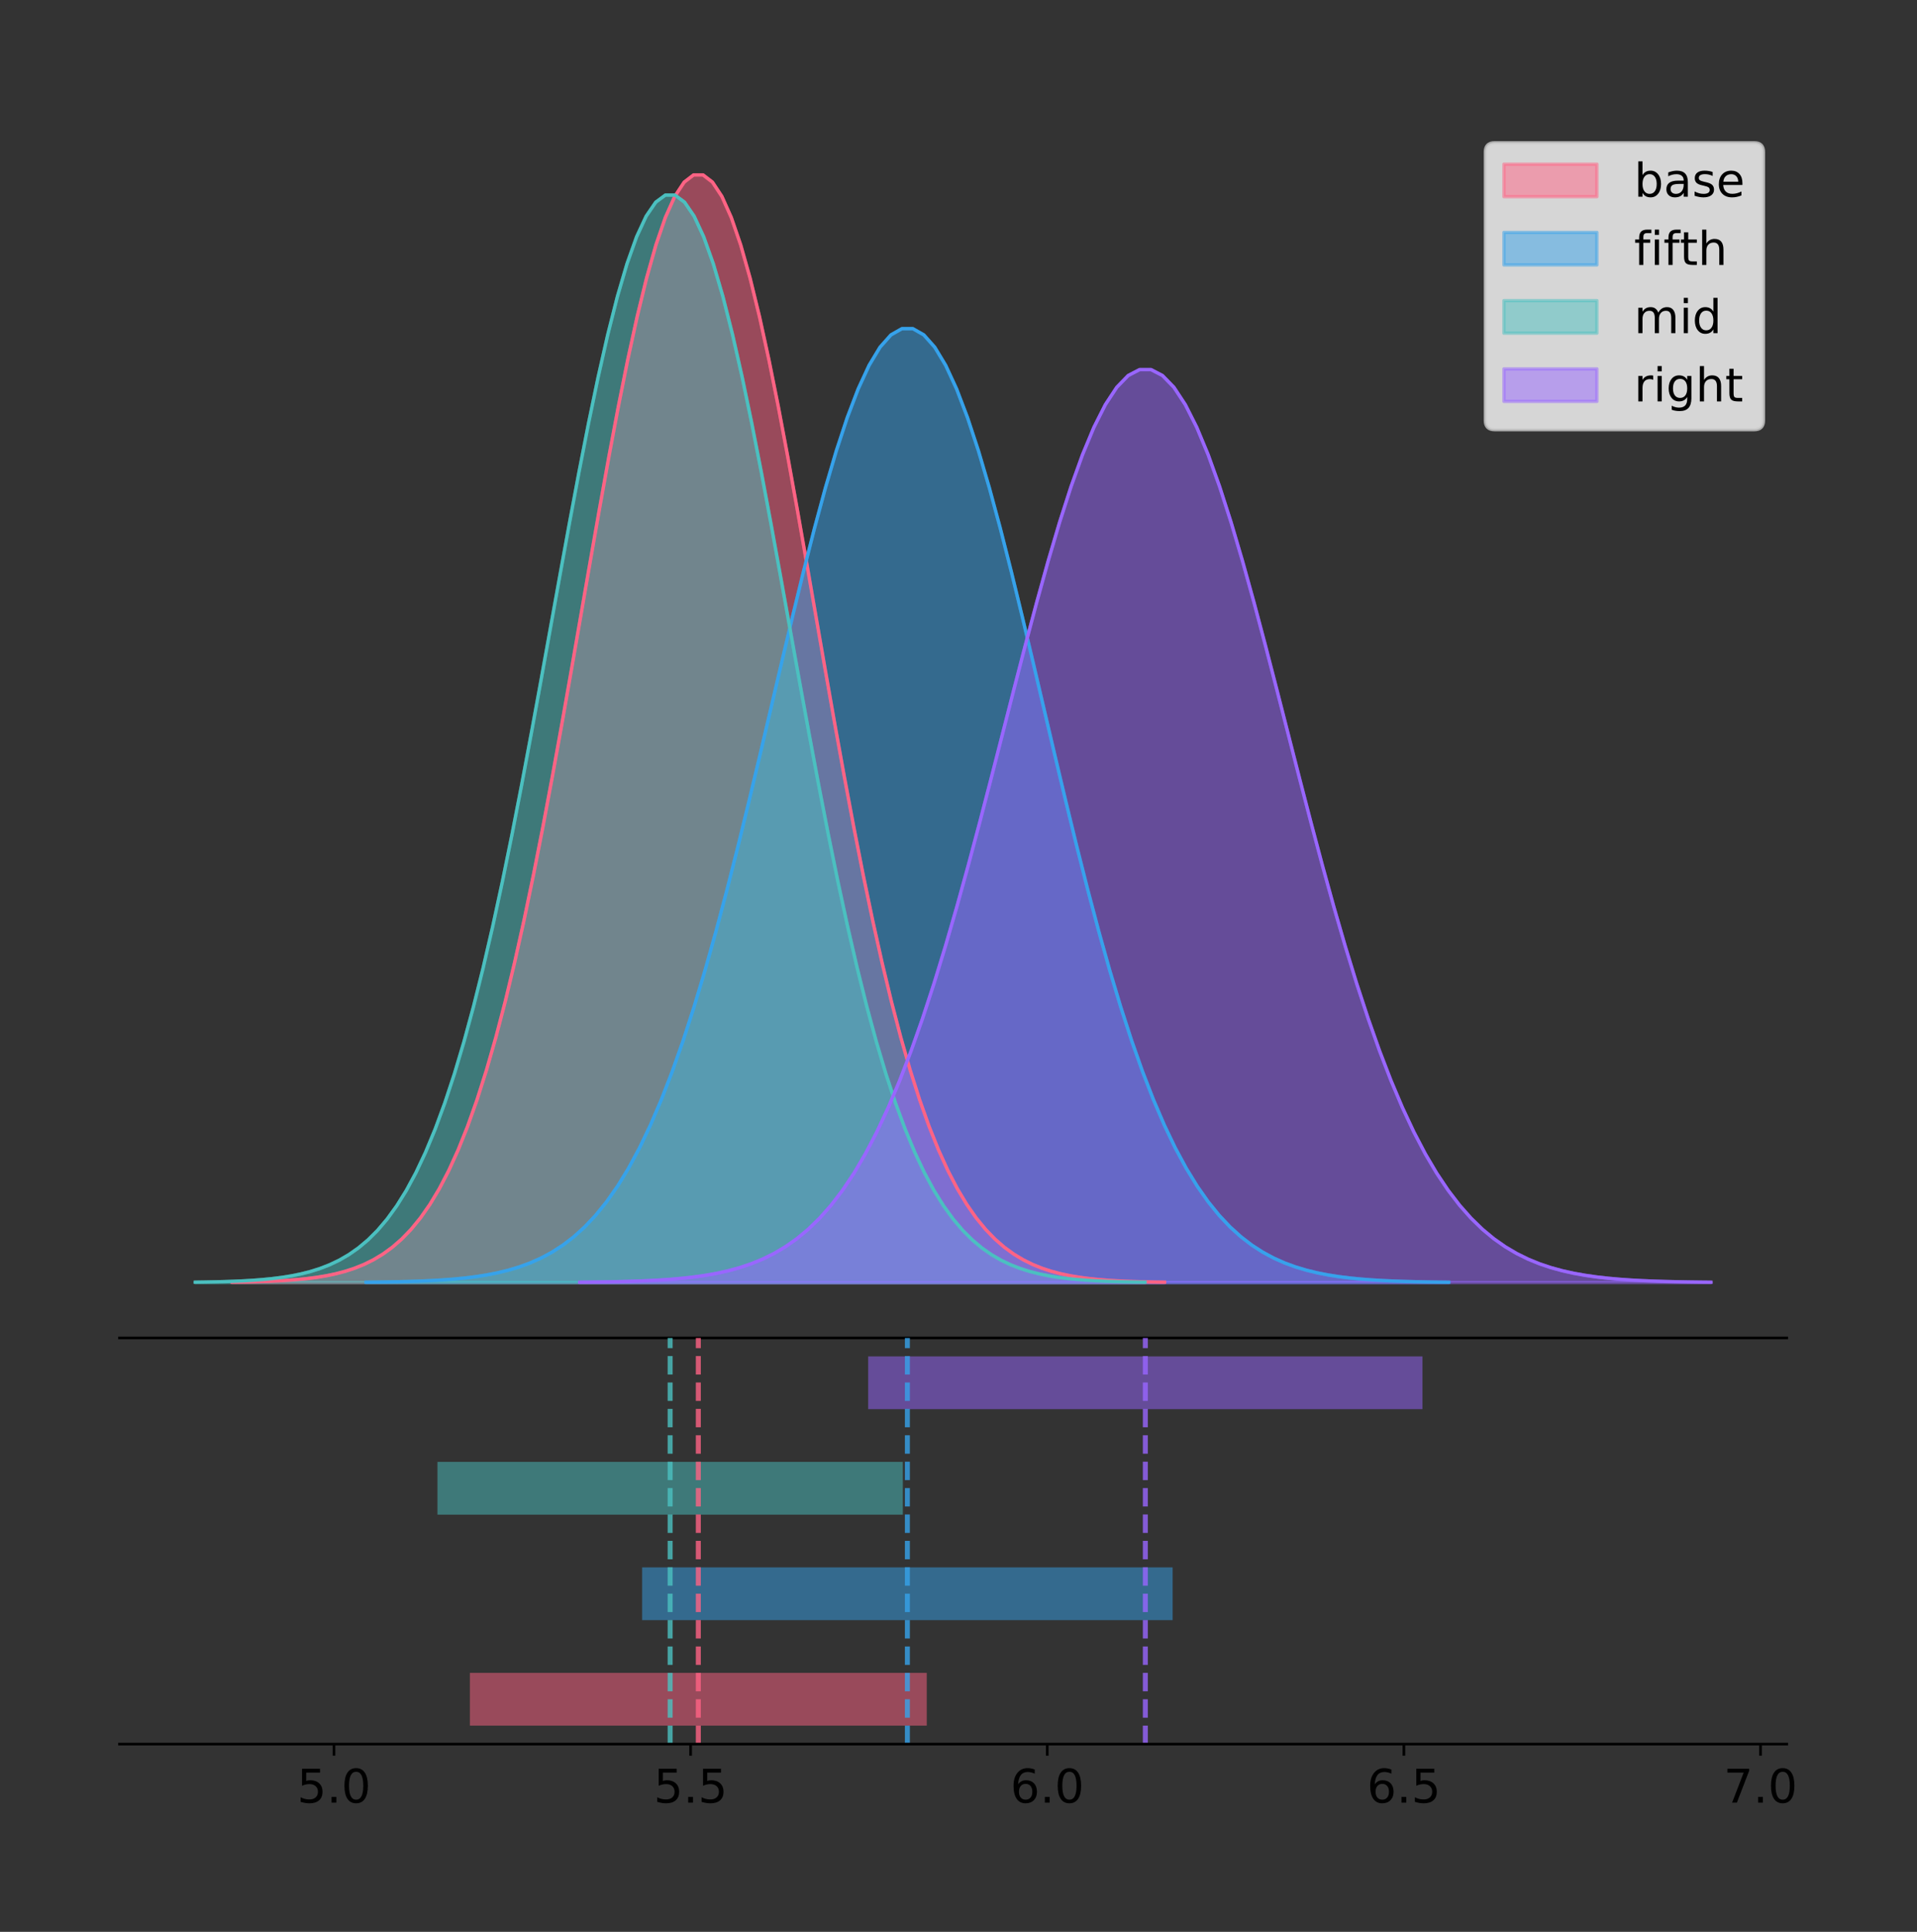 <?xml version="1.0" encoding="utf-8" standalone="no"?>
<!DOCTYPE svg PUBLIC "-//W3C//DTD SVG 1.1//EN"
  "http://www.w3.org/Graphics/SVG/1.1/DTD/svg11.dtd">
<!-- Created with matplotlib (https://matplotlib.org/) -->
<svg height="581.789pt" version="1.1" viewBox="0 0 577.444 581.789" width="577.444pt" xmlns="http://www.w3.org/2000/svg" xmlns:xlink="http://www.w3.org/1999/xlink">
 <rect x="0" y="0" width="577.444" height="581.789" fill="#333333" stroke="none"/>
 <defs>
  <style type="text/css">
*{stroke-linecap:butt;stroke-linejoin:round;}
  </style>
 </defs>
 <g id="figure_1">
  <g id="patch_1">
   <path d="M 0 581.789 
L 577.444 581.789 
L 577.444 0 
L 0 0 
z
" style="fill:none;"/>
  </g>
  <g id="axes_1">
   <g id="patch_2">
    <path d="M 36 402.93 
L 538.2 402.93 
L 538.2 36 
L 36 36 
z
" style="fill:none;"/>
   </g>
   <g id="PolyCollection_1">
    <defs>
     <path d="M 69.92 -195.538 
L 69.92 -195.65 
L 72.757 -195.692 
L 75.594 -195.749 
L 78.431 -195.825 
L 81.268 -195.925 
L 84.105 -196.058 
L 86.942 -196.23 
L 89.778 -196.455 
L 92.615 -196.744 
L 95.452 -197.115 
L 98.289 -197.585 
L 101.126 -198.179 
L 103.963 -198.923 
L 106.8 -199.848 
L 109.637 -200.99 
L 112.474 -202.39 
L 115.311 -204.093 
L 118.148 -206.151 
L 120.985 -208.617 
L 123.822 -211.552 
L 126.659 -215.017 
L 129.496 -219.078 
L 132.333 -223.801 
L 135.17 -229.25 
L 138.007 -235.488 
L 140.844 -242.572 
L 143.681 -250.552 
L 146.518 -259.468 
L 149.355 -269.344 
L 152.192 -280.192 
L 155.029 -292.002 
L 157.866 -304.744 
L 160.703 -318.365 
L 163.54 -332.786 
L 166.377 -347.901 
L 169.214 -363.58 
L 172.051 -379.667 
L 174.888 -395.98 
L 177.725 -412.318 
L 180.562 -428.462 
L 183.399 -444.18 
L 186.236 -459.23 
L 189.073 -473.372 
L 191.91 -486.366 
L 194.747 -497.987 
L 197.584 -508.025 
L 200.421 -516.294 
L 203.257 -522.64 
L 206.094 -526.94 
L 208.931 -529.111 
L 211.768 -529.111 
L 214.605 -526.94 
L 217.442 -522.64 
L 220.279 -516.294 
L 223.116 -508.025 
L 225.953 -497.987 
L 228.79 -486.366 
L 231.627 -473.372 
L 234.464 -459.23 
L 237.301 -444.18 
L 240.138 -428.462 
L 242.975 -412.318 
L 245.812 -395.98 
L 248.649 -379.667 
L 251.486 -363.58 
L 254.323 -347.901 
L 257.16 -332.786 
L 259.997 -318.365 
L 262.834 -304.744 
L 265.671 -292.002 
L 268.508 -280.192 
L 271.345 -269.344 
L 274.182 -259.468 
L 277.019 -250.552 
L 279.856 -242.572 
L 282.693 -235.488 
L 285.53 -229.25 
L 288.367 -223.801 
L 291.204 -219.078 
L 294.041 -215.017 
L 296.878 -211.552 
L 299.715 -208.617 
L 302.552 -206.151 
L 305.389 -204.093 
L 308.226 -202.39 
L 311.063 -200.99 
L 313.9 -199.848 
L 316.737 -198.923 
L 319.573 -198.179 
L 322.41 -197.585 
L 325.247 -197.115 
L 328.084 -196.744 
L 330.921 -196.455 
L 333.758 -196.23 
L 336.595 -196.058 
L 339.432 -195.925 
L 342.269 -195.825 
L 345.106 -195.749 
L 347.943 -195.692 
L 350.78 -195.65 
L 350.78 -195.538 
L 350.78 -195.538 
L 347.943 -195.538 
L 345.106 -195.538 
L 342.269 -195.538 
L 339.432 -195.538 
L 336.595 -195.538 
L 333.758 -195.538 
L 330.921 -195.538 
L 328.084 -195.538 
L 325.247 -195.538 
L 322.41 -195.538 
L 319.573 -195.538 
L 316.737 -195.538 
L 313.9 -195.538 
L 311.063 -195.538 
L 308.226 -195.538 
L 305.389 -195.538 
L 302.552 -195.538 
L 299.715 -195.538 
L 296.878 -195.538 
L 294.041 -195.538 
L 291.204 -195.538 
L 288.367 -195.538 
L 285.53 -195.538 
L 282.693 -195.538 
L 279.856 -195.538 
L 277.019 -195.538 
L 274.182 -195.538 
L 271.345 -195.538 
L 268.508 -195.538 
L 265.671 -195.538 
L 262.834 -195.538 
L 259.997 -195.538 
L 257.16 -195.538 
L 254.323 -195.538 
L 251.486 -195.538 
L 248.649 -195.538 
L 245.812 -195.538 
L 242.975 -195.538 
L 240.138 -195.538 
L 237.301 -195.538 
L 234.464 -195.538 
L 231.627 -195.538 
L 228.79 -195.538 
L 225.953 -195.538 
L 223.116 -195.538 
L 220.279 -195.538 
L 217.442 -195.538 
L 214.605 -195.538 
L 211.768 -195.538 
L 208.931 -195.538 
L 206.094 -195.538 
L 203.257 -195.538 
L 200.421 -195.538 
L 197.584 -195.538 
L 194.747 -195.538 
L 191.91 -195.538 
L 189.073 -195.538 
L 186.236 -195.538 
L 183.399 -195.538 
L 180.562 -195.538 
L 177.725 -195.538 
L 174.888 -195.538 
L 172.051 -195.538 
L 169.214 -195.538 
L 166.377 -195.538 
L 163.54 -195.538 
L 160.703 -195.538 
L 157.866 -195.538 
L 155.029 -195.538 
L 152.192 -195.538 
L 149.355 -195.538 
L 146.518 -195.538 
L 143.681 -195.538 
L 140.844 -195.538 
L 138.007 -195.538 
L 135.17 -195.538 
L 132.333 -195.538 
L 129.496 -195.538 
L 126.659 -195.538 
L 123.822 -195.538 
L 120.985 -195.538 
L 118.148 -195.538 
L 115.311 -195.538 
L 112.474 -195.538 
L 109.637 -195.538 
L 106.8 -195.538 
L 103.963 -195.538 
L 101.126 -195.538 
L 98.289 -195.538 
L 95.452 -195.538 
L 92.615 -195.538 
L 89.778 -195.538 
L 86.942 -195.538 
L 84.105 -195.538 
L 81.268 -195.538 
L 78.431 -195.538 
L 75.594 -195.538 
L 72.757 -195.538 
L 69.92 -195.538 
z
" id="mc9e92fefdd" style="stroke:#ff6384;stroke-opacity:0.5;"/>
    </defs>
    <g clip-path="url(#p8bb91ecc43)">
     <use style="fill:#ff6384;fill-opacity:0.5;stroke:#ff6384;stroke-opacity:0.5;" x="0" xlink:href="#mc9e92fefdd" y="581.789"/>
    </g>
   </g>
   <g id="PolyCollection_2">
    <defs>
     <path d="M 110.261 -195.538 
L 110.261 -195.634 
L 113.555 -195.671 
L 116.849 -195.72 
L 120.143 -195.785 
L 123.437 -195.872 
L 126.732 -195.985 
L 130.026 -196.134 
L 133.32 -196.328 
L 136.614 -196.577 
L 139.908 -196.896 
L 143.203 -197.301 
L 146.497 -197.812 
L 149.791 -198.453 
L 153.085 -199.25 
L 156.379 -200.233 
L 159.674 -201.439 
L 162.968 -202.906 
L 166.262 -204.678 
L 169.556 -206.802 
L 172.851 -209.329 
L 176.145 -212.313 
L 179.439 -215.811 
L 182.733 -219.878 
L 186.027 -224.571 
L 189.322 -229.943 
L 192.616 -236.044 
L 195.91 -242.916 
L 199.204 -250.594 
L 202.498 -259.1 
L 205.793 -268.442 
L 209.087 -278.613 
L 212.381 -289.587 
L 215.675 -301.317 
L 218.969 -313.736 
L 222.264 -326.753 
L 225.558 -340.256 
L 228.852 -354.11 
L 232.146 -368.159 
L 235.44 -382.229 
L 238.735 -396.133 
L 242.029 -409.669 
L 245.323 -422.63 
L 248.617 -434.809 
L 251.912 -445.999 
L 255.206 -456.007 
L 258.5 -464.652 
L 261.794 -471.773 
L 265.088 -477.238 
L 268.383 -480.941 
L 271.677 -482.811 
L 274.971 -482.811 
L 278.265 -480.941 
L 281.559 -477.238 
L 284.854 -471.773 
L 288.148 -464.652 
L 291.442 -456.007 
L 294.736 -445.999 
L 298.03 -434.809 
L 301.325 -422.63 
L 304.619 -409.669 
L 307.913 -396.133 
L 311.207 -382.229 
L 314.502 -368.159 
L 317.796 -354.11 
L 321.09 -340.256 
L 324.384 -326.753 
L 327.678 -313.736 
L 330.973 -301.317 
L 334.267 -289.587 
L 337.561 -278.613 
L 340.855 -268.442 
L 344.149 -259.1 
L 347.444 -250.594 
L 350.738 -242.916 
L 354.032 -236.044 
L 357.326 -229.943 
L 360.62 -224.571 
L 363.915 -219.878 
L 367.209 -215.811 
L 370.503 -212.313 
L 373.797 -209.329 
L 377.091 -206.802 
L 380.386 -204.678 
L 383.68 -202.906 
L 386.974 -201.439 
L 390.268 -200.233 
L 393.563 -199.25 
L 396.857 -198.453 
L 400.151 -197.812 
L 403.445 -197.301 
L 406.739 -196.896 
L 410.034 -196.577 
L 413.328 -196.328 
L 416.622 -196.134 
L 419.916 -195.985 
L 423.21 -195.872 
L 426.505 -195.785 
L 429.799 -195.72 
L 433.093 -195.671 
L 436.387 -195.634 
L 436.387 -195.538 
L 436.387 -195.538 
L 433.093 -195.538 
L 429.799 -195.538 
L 426.505 -195.538 
L 423.21 -195.538 
L 419.916 -195.538 
L 416.622 -195.538 
L 413.328 -195.538 
L 410.034 -195.538 
L 406.739 -195.538 
L 403.445 -195.538 
L 400.151 -195.538 
L 396.857 -195.538 
L 393.563 -195.538 
L 390.268 -195.538 
L 386.974 -195.538 
L 383.68 -195.538 
L 380.386 -195.538 
L 377.091 -195.538 
L 373.797 -195.538 
L 370.503 -195.538 
L 367.209 -195.538 
L 363.915 -195.538 
L 360.62 -195.538 
L 357.326 -195.538 
L 354.032 -195.538 
L 350.738 -195.538 
L 347.444 -195.538 
L 344.149 -195.538 
L 340.855 -195.538 
L 337.561 -195.538 
L 334.267 -195.538 
L 330.973 -195.538 
L 327.678 -195.538 
L 324.384 -195.538 
L 321.09 -195.538 
L 317.796 -195.538 
L 314.502 -195.538 
L 311.207 -195.538 
L 307.913 -195.538 
L 304.619 -195.538 
L 301.325 -195.538 
L 298.03 -195.538 
L 294.736 -195.538 
L 291.442 -195.538 
L 288.148 -195.538 
L 284.854 -195.538 
L 281.559 -195.538 
L 278.265 -195.538 
L 274.971 -195.538 
L 271.677 -195.538 
L 268.383 -195.538 
L 265.088 -195.538 
L 261.794 -195.538 
L 258.5 -195.538 
L 255.206 -195.538 
L 251.912 -195.538 
L 248.617 -195.538 
L 245.323 -195.538 
L 242.029 -195.538 
L 238.735 -195.538 
L 235.44 -195.538 
L 232.146 -195.538 
L 228.852 -195.538 
L 225.558 -195.538 
L 222.264 -195.538 
L 218.969 -195.538 
L 215.675 -195.538 
L 212.381 -195.538 
L 209.087 -195.538 
L 205.793 -195.538 
L 202.498 -195.538 
L 199.204 -195.538 
L 195.91 -195.538 
L 192.616 -195.538 
L 189.322 -195.538 
L 186.027 -195.538 
L 182.733 -195.538 
L 179.439 -195.538 
L 176.145 -195.538 
L 172.851 -195.538 
L 169.556 -195.538 
L 166.262 -195.538 
L 162.968 -195.538 
L 159.674 -195.538 
L 156.379 -195.538 
L 153.085 -195.538 
L 149.791 -195.538 
L 146.497 -195.538 
L 143.203 -195.538 
L 139.908 -195.538 
L 136.614 -195.538 
L 133.32 -195.538 
L 130.026 -195.538 
L 126.732 -195.538 
L 123.437 -195.538 
L 120.143 -195.538 
L 116.849 -195.538 
L 113.555 -195.538 
L 110.261 -195.538 
z
" id="md9493b6d92" style="stroke:#36a2eb;stroke-opacity:0.5;"/>
    </defs>
    <g clip-path="url(#p8bb91ecc43)">
     <use style="fill:#36a2eb;fill-opacity:0.5;stroke:#36a2eb;stroke-opacity:0.5;" x="0" xlink:href="#md9493b6d92" y="581.789"/>
    </g>
   </g>
   <g id="PolyCollection_3">
    <defs>
     <path d="M 58.827 -195.538 
L 58.827 -195.648 
L 61.717 -195.689 
L 64.607 -195.745 
L 67.496 -195.82 
L 70.386 -195.918 
L 73.275 -196.048 
L 76.165 -196.218 
L 79.055 -196.438 
L 81.944 -196.722 
L 84.834 -197.086 
L 87.723 -197.548 
L 90.613 -198.131 
L 93.503 -198.861 
L 96.392 -199.769 
L 99.282 -200.891 
L 102.171 -202.265 
L 105.061 -203.938 
L 107.951 -205.957 
L 110.84 -208.379 
L 113.73 -211.26 
L 116.62 -214.662 
L 119.509 -218.649 
L 122.399 -223.286 
L 125.288 -228.636 
L 128.178 -234.76 
L 131.068 -241.716 
L 133.957 -249.55 
L 136.847 -258.303 
L 139.736 -268 
L 142.626 -278.65 
L 145.516 -290.245 
L 148.405 -302.755 
L 151.295 -316.128 
L 154.185 -330.286 
L 157.074 -345.126 
L 159.964 -360.519 
L 162.853 -376.313 
L 165.743 -392.329 
L 168.633 -408.369 
L 171.522 -424.219 
L 174.412 -439.65 
L 177.301 -454.427 
L 180.191 -468.31 
L 183.081 -481.068 
L 185.97 -492.477 
L 188.86 -502.332 
L 191.75 -510.451 
L 194.639 -516.681 
L 197.529 -520.903 
L 200.418 -523.034 
L 203.308 -523.034 
L 206.198 -520.903 
L 209.087 -516.681 
L 211.977 -510.451 
L 214.866 -502.332 
L 217.756 -492.477 
L 220.646 -481.068 
L 223.535 -468.31 
L 226.425 -454.427 
L 229.315 -439.65 
L 232.204 -424.219 
L 235.094 -408.369 
L 237.983 -392.329 
L 240.873 -376.313 
L 243.763 -360.519 
L 246.652 -345.126 
L 249.542 -330.286 
L 252.431 -316.128 
L 255.321 -302.755 
L 258.211 -290.245 
L 261.1 -278.65 
L 263.99 -268 
L 266.879 -258.303 
L 269.769 -249.55 
L 272.659 -241.716 
L 275.548 -234.76 
L 278.438 -228.636 
L 281.328 -223.286 
L 284.217 -218.649 
L 287.107 -214.662 
L 289.996 -211.26 
L 292.886 -208.379 
L 295.776 -205.957 
L 298.665 -203.938 
L 301.555 -202.265 
L 304.444 -200.891 
L 307.334 -199.769 
L 310.224 -198.861 
L 313.113 -198.131 
L 316.003 -197.548 
L 318.893 -197.086 
L 321.782 -196.722 
L 324.672 -196.438 
L 327.561 -196.218 
L 330.451 -196.048 
L 333.341 -195.918 
L 336.23 -195.82 
L 339.12 -195.745 
L 342.009 -195.689 
L 344.899 -195.648 
L 344.899 -195.538 
L 344.899 -195.538 
L 342.009 -195.538 
L 339.12 -195.538 
L 336.23 -195.538 
L 333.341 -195.538 
L 330.451 -195.538 
L 327.561 -195.538 
L 324.672 -195.538 
L 321.782 -195.538 
L 318.893 -195.538 
L 316.003 -195.538 
L 313.113 -195.538 
L 310.224 -195.538 
L 307.334 -195.538 
L 304.444 -195.538 
L 301.555 -195.538 
L 298.665 -195.538 
L 295.776 -195.538 
L 292.886 -195.538 
L 289.996 -195.538 
L 287.107 -195.538 
L 284.217 -195.538 
L 281.328 -195.538 
L 278.438 -195.538 
L 275.548 -195.538 
L 272.659 -195.538 
L 269.769 -195.538 
L 266.879 -195.538 
L 263.99 -195.538 
L 261.1 -195.538 
L 258.211 -195.538 
L 255.321 -195.538 
L 252.431 -195.538 
L 249.542 -195.538 
L 246.652 -195.538 
L 243.763 -195.538 
L 240.873 -195.538 
L 237.983 -195.538 
L 235.094 -195.538 
L 232.204 -195.538 
L 229.315 -195.538 
L 226.425 -195.538 
L 223.535 -195.538 
L 220.646 -195.538 
L 217.756 -195.538 
L 214.866 -195.538 
L 211.977 -195.538 
L 209.087 -195.538 
L 206.198 -195.538 
L 203.308 -195.538 
L 200.418 -195.538 
L 197.529 -195.538 
L 194.639 -195.538 
L 191.75 -195.538 
L 188.86 -195.538 
L 185.97 -195.538 
L 183.081 -195.538 
L 180.191 -195.538 
L 177.301 -195.538 
L 174.412 -195.538 
L 171.522 -195.538 
L 168.633 -195.538 
L 165.743 -195.538 
L 162.853 -195.538 
L 159.964 -195.538 
L 157.074 -195.538 
L 154.185 -195.538 
L 151.295 -195.538 
L 148.405 -195.538 
L 145.516 -195.538 
L 142.626 -195.538 
L 139.736 -195.538 
L 136.847 -195.538 
L 133.957 -195.538 
L 131.068 -195.538 
L 128.178 -195.538 
L 125.288 -195.538 
L 122.399 -195.538 
L 119.509 -195.538 
L 116.62 -195.538 
L 113.73 -195.538 
L 110.84 -195.538 
L 107.951 -195.538 
L 105.061 -195.538 
L 102.171 -195.538 
L 99.282 -195.538 
L 96.392 -195.538 
L 93.503 -195.538 
L 90.613 -195.538 
L 87.723 -195.538 
L 84.834 -195.538 
L 81.944 -195.538 
L 79.055 -195.538 
L 76.165 -195.538 
L 73.275 -195.538 
L 70.386 -195.538 
L 67.496 -195.538 
L 64.607 -195.538 
L 61.717 -195.538 
L 58.827 -195.538 
z
" id="m33dab56bde" style="stroke:#4bc0c0;stroke-opacity:0.5;"/>
    </defs>
    <g clip-path="url(#p8bb91ecc43)">
     <use style="fill:#4bc0c0;fill-opacity:0.5;stroke:#4bc0c0;stroke-opacity:0.5;" x="0" xlink:href="#m33dab56bde" y="581.789"/>
    </g>
   </g>
   <g id="PolyCollection_4">
    <defs>
     <path d="M 174.626 -195.538 
L 174.626 -195.63 
L 178.068 -195.665 
L 181.51 -195.712 
L 184.952 -195.774 
L 188.394 -195.857 
L 191.836 -195.966 
L 195.278 -196.109 
L 198.719 -196.294 
L 202.161 -196.532 
L 205.603 -196.838 
L 209.045 -197.225 
L 212.487 -197.715 
L 215.929 -198.328 
L 219.371 -199.09 
L 222.813 -200.032 
L 226.254 -201.186 
L 229.696 -202.59 
L 233.138 -204.286 
L 236.58 -206.318 
L 240.022 -208.737 
L 243.464 -211.594 
L 246.906 -214.941 
L 250.348 -218.834 
L 253.79 -223.325 
L 257.231 -228.467 
L 260.673 -234.306 
L 264.115 -240.884 
L 267.557 -248.232 
L 270.999 -256.373 
L 274.441 -265.314 
L 277.883 -275.049 
L 281.325 -285.552 
L 284.766 -296.778 
L 288.208 -308.665 
L 291.65 -321.124 
L 295.092 -334.047 
L 298.534 -347.306 
L 301.976 -360.753 
L 305.418 -374.219 
L 308.86 -387.526 
L 312.302 -400.481 
L 315.743 -412.887 
L 319.185 -424.543 
L 322.627 -435.253 
L 326.069 -444.832 
L 329.511 -453.105 
L 332.953 -459.922 
L 336.395 -465.152 
L 339.837 -468.696 
L 343.279 -470.486 
L 346.72 -470.486 
L 350.162 -468.696 
L 353.604 -465.152 
L 357.046 -459.922 
L 360.488 -453.105 
L 363.93 -444.832 
L 367.372 -435.253 
L 370.814 -424.543 
L 374.255 -412.887 
L 377.697 -400.481 
L 381.139 -387.526 
L 384.581 -374.219 
L 388.023 -360.753 
L 391.465 -347.306 
L 394.907 -334.047 
L 398.349 -321.124 
L 401.791 -308.665 
L 405.232 -296.778 
L 408.674 -285.552 
L 412.116 -275.049 
L 415.558 -265.314 
L 419 -256.373 
L 422.442 -248.232 
L 425.884 -240.884 
L 429.326 -234.306 
L 432.768 -228.467 
L 436.209 -223.325 
L 439.651 -218.834 
L 443.093 -214.941 
L 446.535 -211.594 
L 449.977 -208.737 
L 453.419 -206.318 
L 456.861 -204.286 
L 460.303 -202.59 
L 463.744 -201.186 
L 467.186 -200.032 
L 470.628 -199.09 
L 474.07 -198.328 
L 477.512 -197.715 
L 480.954 -197.225 
L 484.396 -196.838 
L 487.838 -196.532 
L 491.28 -196.294 
L 494.721 -196.109 
L 498.163 -195.966 
L 501.605 -195.857 
L 505.047 -195.774 
L 508.489 -195.712 
L 511.931 -195.665 
L 515.373 -195.63 
L 515.373 -195.538 
L 515.373 -195.538 
L 511.931 -195.538 
L 508.489 -195.538 
L 505.047 -195.538 
L 501.605 -195.538 
L 498.163 -195.538 
L 494.721 -195.538 
L 491.28 -195.538 
L 487.838 -195.538 
L 484.396 -195.538 
L 480.954 -195.538 
L 477.512 -195.538 
L 474.07 -195.538 
L 470.628 -195.538 
L 467.186 -195.538 
L 463.744 -195.538 
L 460.303 -195.538 
L 456.861 -195.538 
L 453.419 -195.538 
L 449.977 -195.538 
L 446.535 -195.538 
L 443.093 -195.538 
L 439.651 -195.538 
L 436.209 -195.538 
L 432.768 -195.538 
L 429.326 -195.538 
L 425.884 -195.538 
L 422.442 -195.538 
L 419 -195.538 
L 415.558 -195.538 
L 412.116 -195.538 
L 408.674 -195.538 
L 405.232 -195.538 
L 401.791 -195.538 
L 398.349 -195.538 
L 394.907 -195.538 
L 391.465 -195.538 
L 388.023 -195.538 
L 384.581 -195.538 
L 381.139 -195.538 
L 377.697 -195.538 
L 374.255 -195.538 
L 370.814 -195.538 
L 367.372 -195.538 
L 363.93 -195.538 
L 360.488 -195.538 
L 357.046 -195.538 
L 353.604 -195.538 
L 350.162 -195.538 
L 346.72 -195.538 
L 343.279 -195.538 
L 339.837 -195.538 
L 336.395 -195.538 
L 332.953 -195.538 
L 329.511 -195.538 
L 326.069 -195.538 
L 322.627 -195.538 
L 319.185 -195.538 
L 315.743 -195.538 
L 312.302 -195.538 
L 308.86 -195.538 
L 305.418 -195.538 
L 301.976 -195.538 
L 298.534 -195.538 
L 295.092 -195.538 
L 291.65 -195.538 
L 288.208 -195.538 
L 284.766 -195.538 
L 281.325 -195.538 
L 277.883 -195.538 
L 274.441 -195.538 
L 270.999 -195.538 
L 267.557 -195.538 
L 264.115 -195.538 
L 260.673 -195.538 
L 257.231 -195.538 
L 253.79 -195.538 
L 250.348 -195.538 
L 246.906 -195.538 
L 243.464 -195.538 
L 240.022 -195.538 
L 236.58 -195.538 
L 233.138 -195.538 
L 229.696 -195.538 
L 226.254 -195.538 
L 222.813 -195.538 
L 219.371 -195.538 
L 215.929 -195.538 
L 212.487 -195.538 
L 209.045 -195.538 
L 205.603 -195.538 
L 202.161 -195.538 
L 198.719 -195.538 
L 195.278 -195.538 
L 191.836 -195.538 
L 188.394 -195.538 
L 184.952 -195.538 
L 181.51 -195.538 
L 178.068 -195.538 
L 174.626 -195.538 
z
" id="mb449f2e3df" style="stroke:#9966ff;stroke-opacity:0.5;"/>
    </defs>
    <g clip-path="url(#p8bb91ecc43)">
     <use style="fill:#9966ff;fill-opacity:0.5;stroke:#9966ff;stroke-opacity:0.5;" x="0" xlink:href="#mb449f2e3df" y="581.789"/>
    </g>
   </g>
   <g id="line2d_1">
    <path clip-path="url(#p8bb91ecc43)" d="M 69.92 386.139 
L 72.757 386.097 
L 75.594 386.04 
L 78.431 385.965 
L 81.268 385.864 
L 84.105 385.732 
L 86.942 385.559 
L 89.778 385.334 
L 92.615 385.045 
L 95.452 384.675 
L 98.289 384.204 
L 101.126 383.61 
L 103.963 382.867 
L 106.8 381.941 
L 109.637 380.799 
L 112.474 379.399 
L 115.311 377.696 
L 118.148 375.639 
L 120.985 373.172 
L 123.822 370.238 
L 126.659 366.772 
L 129.496 362.711 
L 132.333 357.989 
L 135.17 352.539 
L 138.007 346.301 
L 140.844 339.217 
L 143.681 331.237 
L 146.518 322.322 
L 149.355 312.445 
L 152.192 301.597 
L 155.029 289.787 
L 157.866 277.045 
L 160.703 263.424 
L 163.54 249.004 
L 166.377 233.888 
L 169.214 218.209 
L 172.051 202.123 
L 174.888 185.809 
L 177.725 169.471 
L 180.562 153.327 
L 183.399 137.61 
L 186.236 122.559 
L 189.073 108.418 
L 191.91 95.423 
L 194.747 83.803 
L 197.584 73.765 
L 200.421 65.495 
L 203.257 59.15 
L 206.094 54.85 
L 208.931 52.679 
L 211.768 52.679 
L 214.605 54.85 
L 217.442 59.15 
L 220.279 65.495 
L 223.116 73.765 
L 225.953 83.803 
L 228.79 95.423 
L 231.627 108.418 
L 234.464 122.559 
L 237.301 137.61 
L 240.138 153.327 
L 242.975 169.471 
L 245.812 185.809 
L 248.649 202.123 
L 251.486 218.209 
L 254.323 233.888 
L 257.16 249.004 
L 259.997 263.424 
L 262.834 277.045 
L 265.671 289.787 
L 268.508 301.597 
L 271.345 312.445 
L 274.182 322.322 
L 277.019 331.237 
L 279.856 339.217 
L 282.693 346.301 
L 285.53 352.539 
L 288.367 357.989 
L 291.204 362.711 
L 294.041 366.772 
L 296.878 370.238 
L 299.715 373.172 
L 302.552 375.639 
L 305.389 377.696 
L 308.226 379.399 
L 311.063 380.799 
L 313.9 381.941 
L 316.737 382.867 
L 319.573 383.61 
L 322.41 384.204 
L 325.247 384.675 
L 328.084 385.045 
L 330.921 385.334 
L 333.758 385.559 
L 336.595 385.732 
L 339.432 385.864 
L 342.269 385.965 
L 345.106 386.04 
L 347.943 386.097 
L 350.78 386.139 
" style="fill:none;stroke:#ff6384;stroke-linecap:square;"/>
   </g>
   <g id="line2d_2">
    <path clip-path="url(#p8bb91ecc43)" d="M 110.261 386.155 
L 113.555 386.119 
L 116.849 386.07 
L 120.143 386.004 
L 123.437 385.918 
L 126.732 385.804 
L 130.026 385.655 
L 133.32 385.462 
L 136.614 385.212 
L 139.908 384.894 
L 143.203 384.488 
L 146.497 383.977 
L 149.791 383.336 
L 153.085 382.54 
L 156.379 381.556 
L 159.674 380.35 
L 162.968 378.883 
L 166.262 377.112 
L 169.556 374.988 
L 172.851 372.46 
L 176.145 369.476 
L 179.439 365.979 
L 182.733 361.912 
L 186.027 357.219 
L 189.322 351.846 
L 192.616 345.745 
L 195.91 338.873 
L 199.204 331.195 
L 202.498 322.689 
L 205.793 313.347 
L 209.087 303.176 
L 212.381 292.203 
L 215.675 280.472 
L 218.969 268.053 
L 222.264 255.036 
L 225.558 241.533 
L 228.852 227.679 
L 232.146 213.631 
L 235.44 199.56 
L 238.735 185.657 
L 242.029 172.121 
L 245.323 159.159 
L 248.617 146.981 
L 251.912 135.79 
L 255.206 125.782 
L 258.5 117.138 
L 261.794 110.016 
L 265.088 104.551 
L 268.383 100.848 
L 271.677 98.978 
L 274.971 98.978 
L 278.265 100.848 
L 281.559 104.551 
L 284.854 110.016 
L 288.148 117.138 
L 291.442 125.782 
L 294.736 135.79 
L 298.03 146.981 
L 301.325 159.159 
L 304.619 172.121 
L 307.913 185.657 
L 311.207 199.56 
L 314.502 213.631 
L 317.796 227.679 
L 321.09 241.533 
L 324.384 255.036 
L 327.678 268.053 
L 330.973 280.472 
L 334.267 292.203 
L 337.561 303.176 
L 340.855 313.347 
L 344.149 322.689 
L 347.444 331.195 
L 350.738 338.873 
L 354.032 345.745 
L 357.326 351.846 
L 360.62 357.219 
L 363.915 361.912 
L 367.209 365.979 
L 370.503 369.476 
L 373.797 372.46 
L 377.091 374.988 
L 380.386 377.112 
L 383.68 378.883 
L 386.974 380.35 
L 390.268 381.556 
L 393.563 382.54 
L 396.857 383.336 
L 400.151 383.977 
L 403.445 384.488 
L 406.739 384.894 
L 410.034 385.212 
L 413.328 385.462 
L 416.622 385.655 
L 419.916 385.804 
L 423.21 385.918 
L 426.505 386.004 
L 429.799 386.07 
L 433.093 386.119 
L 436.387 386.155 
" style="fill:none;stroke:#36a2eb;stroke-linecap:square;"/>
   </g>
   <g id="line2d_3">
    <path clip-path="url(#p8bb91ecc43)" d="M 58.827 386.141 
L 61.717 386.1 
L 64.607 386.044 
L 67.496 385.97 
L 70.386 385.871 
L 73.275 385.741 
L 76.165 385.571 
L 79.055 385.351 
L 81.944 385.067 
L 84.834 384.703 
L 87.723 384.241 
L 90.613 383.658 
L 93.503 382.928 
L 96.392 382.02 
L 99.282 380.899 
L 102.171 379.524 
L 105.061 377.852 
L 107.951 375.832 
L 110.84 373.411 
L 113.73 370.53 
L 116.62 367.127 
L 119.509 363.14 
L 122.399 358.504 
L 125.288 353.154 
L 128.178 347.029 
L 131.068 340.074 
L 133.957 332.239 
L 136.847 323.486 
L 139.736 313.79 
L 142.626 303.139 
L 145.516 291.544 
L 148.405 279.034 
L 151.295 265.662 
L 154.185 251.504 
L 157.074 236.664 
L 159.964 221.27 
L 162.853 205.477 
L 165.743 189.461 
L 168.633 173.42 
L 171.522 157.57 
L 174.412 142.139 
L 177.301 127.363 
L 180.191 113.479 
L 183.081 100.721 
L 185.97 89.312 
L 188.86 79.457 
L 191.75 71.338 
L 194.639 65.108 
L 197.529 60.887 
L 200.418 58.755 
L 203.308 58.755 
L 206.198 60.887 
L 209.087 65.108 
L 211.977 71.338 
L 214.866 79.457 
L 217.756 89.312 
L 220.646 100.721 
L 223.535 113.479 
L 226.425 127.363 
L 229.315 142.139 
L 232.204 157.57 
L 235.094 173.42 
L 237.983 189.461 
L 240.873 205.477 
L 243.763 221.27 
L 246.652 236.664 
L 249.542 251.504 
L 252.431 265.662 
L 255.321 279.034 
L 258.211 291.544 
L 261.1 303.139 
L 263.99 313.79 
L 266.879 323.486 
L 269.769 332.239 
L 272.659 340.074 
L 275.548 347.029 
L 278.438 353.154 
L 281.328 358.504 
L 284.217 363.14 
L 287.107 367.127 
L 289.996 370.53 
L 292.886 373.411 
L 295.776 375.832 
L 298.665 377.852 
L 301.555 379.524 
L 304.444 380.899 
L 307.334 382.02 
L 310.224 382.928 
L 313.113 383.658 
L 316.003 384.241 
L 318.893 384.703 
L 321.782 385.067 
L 324.672 385.351 
L 327.561 385.571 
L 330.451 385.741 
L 333.341 385.871 
L 336.23 385.97 
L 339.12 386.044 
L 342.009 386.1 
L 344.899 386.141 
" style="fill:none;stroke:#4bc0c0;stroke-linecap:square;"/>
   </g>
   <g id="line2d_4">
    <path clip-path="url(#p8bb91ecc43)" d="M 174.626 386.159 
L 178.068 386.124 
L 181.51 386.077 
L 184.952 386.015 
L 188.394 385.932 
L 191.836 385.823 
L 195.278 385.681 
L 198.719 385.496 
L 202.161 385.257 
L 205.603 384.952 
L 209.045 384.564 
L 212.487 384.074 
L 215.929 383.461 
L 219.371 382.699 
L 222.813 381.757 
L 226.254 380.604 
L 229.696 379.2 
L 233.138 377.504 
L 236.58 375.471 
L 240.022 373.052 
L 243.464 370.196 
L 246.906 366.848 
L 250.348 362.956 
L 253.79 358.464 
L 257.231 353.323 
L 260.673 347.483 
L 264.115 340.906 
L 267.557 333.557 
L 270.999 325.417 
L 274.441 316.475 
L 277.883 306.741 
L 281.325 296.238 
L 284.766 285.011 
L 288.208 273.125 
L 291.65 260.666 
L 295.092 247.742 
L 298.534 234.483 
L 301.976 221.037 
L 305.418 207.57 
L 308.86 194.263 
L 312.302 181.308 
L 315.743 168.903 
L 319.185 157.247 
L 322.627 146.536 
L 326.069 136.958 
L 329.511 128.684 
L 332.953 121.868 
L 336.395 116.638 
L 339.837 113.093 
L 343.279 111.304 
L 346.72 111.304 
L 350.162 113.093 
L 353.604 116.638 
L 357.046 121.868 
L 360.488 128.684 
L 363.93 136.958 
L 367.372 146.536 
L 370.814 157.247 
L 374.255 168.903 
L 377.697 181.308 
L 381.139 194.263 
L 384.581 207.57 
L 388.023 221.037 
L 391.465 234.483 
L 394.907 247.742 
L 398.349 260.666 
L 401.791 273.125 
L 405.232 285.011 
L 408.674 296.238 
L 412.116 306.741 
L 415.558 316.475 
L 419 325.417 
L 422.442 333.557 
L 425.884 340.906 
L 429.326 347.483 
L 432.768 353.323 
L 436.209 358.464 
L 439.651 362.956 
L 443.093 366.848 
L 446.535 370.196 
L 449.977 373.052 
L 453.419 375.471 
L 456.861 377.504 
L 460.303 379.2 
L 463.744 380.604 
L 467.186 381.757 
L 470.628 382.699 
L 474.07 383.461 
L 477.512 384.074 
L 480.954 384.564 
L 484.396 384.952 
L 487.838 385.257 
L 491.28 385.496 
L 494.721 385.681 
L 498.163 385.823 
L 501.605 385.932 
L 505.047 386.015 
L 508.489 386.077 
L 511.931 386.124 
L 515.373 386.159 
" style="fill:none;stroke:#9966ff;stroke-linecap:square;"/>
   </g>
   <g id="patch_3">
    <path d="M 36 402.93 
L 538.2 402.93 
" style="fill:none;stroke:#000000;stroke-linecap:square;stroke-linejoin:miter;stroke-width:0.8;"/>
   </g>
   <g id="legend_1">
    <g id="patch_4">
     <path d="M 450.225 129.398 
L 528.4 129.398 
Q 531.2 129.398 531.2 126.597 
L 531.2 45.8 
Q 531.2 43 528.4 43 
L 450.225 43 
Q 447.425 43 447.425 45.8 
L 447.425 126.597 
Q 447.425 129.398 450.225 129.398 
z
" style="fill:#ffffff;opacity:0.8;stroke:#cccccc;stroke-linejoin:miter;"/>
    </g>
    <g id="patch_5">
     <path d="M 453.025 59.238 
L 481.025 59.238 
L 481.025 49.438 
L 453.025 49.438 
z
" style="fill:#ff6384;opacity:0.5;stroke:#ff6384;stroke-linejoin:miter;"/>
    </g>
    <g id="text_1">
     <!-- base -->
     <defs>
      <path d="M 48.688 27.297 
Q 48.688 37.203 44.609 42.844 
Q 40.531 48.484 33.406 48.484 
Q 26.266 48.484 22.188 42.844 
Q 18.109 37.203 18.109 27.297 
Q 18.109 17.391 22.188 11.75 
Q 26.266 6.109 33.406 6.109 
Q 40.531 6.109 44.609 11.75 
Q 48.688 17.391 48.688 27.297 
z
M 18.109 46.391 
Q 20.953 51.266 25.266 53.625 
Q 29.594 56 35.594 56 
Q 45.562 56 51.781 48.094 
Q 58.016 40.188 58.016 27.297 
Q 58.016 14.406 51.781 6.484 
Q 45.562 -1.422 35.594 -1.422 
Q 29.594 -1.422 25.266 0.953 
Q 20.953 3.328 18.109 8.203 
L 18.109 0 
L 9.078 0 
L 9.078 75.984 
L 18.109 75.984 
z
" id="DejaVuSans-98"/>
      <path d="M 34.281 27.484 
Q 23.391 27.484 19.188 25 
Q 14.984 22.516 14.984 16.5 
Q 14.984 11.719 18.141 8.906 
Q 21.297 6.109 26.703 6.109 
Q 34.188 6.109 38.703 11.406 
Q 43.219 16.703 43.219 25.484 
L 43.219 27.484 
z
M 52.203 31.203 
L 52.203 0 
L 43.219 0 
L 43.219 8.297 
Q 40.141 3.328 35.547 0.953 
Q 30.953 -1.422 24.312 -1.422 
Q 15.922 -1.422 10.953 3.297 
Q 6 8.016 6 15.922 
Q 6 25.141 12.172 29.828 
Q 18.359 34.516 30.609 34.516 
L 43.219 34.516 
L 43.219 35.406 
Q 43.219 41.609 39.141 45 
Q 35.062 48.391 27.688 48.391 
Q 23 48.391 18.547 47.266 
Q 14.109 46.141 10.016 43.891 
L 10.016 52.203 
Q 14.938 54.109 19.578 55.047 
Q 24.219 56 28.609 56 
Q 40.484 56 46.344 49.844 
Q 52.203 43.703 52.203 31.203 
z
" id="DejaVuSans-97"/>
      <path d="M 44.281 53.078 
L 44.281 44.578 
Q 40.484 46.531 36.375 47.5 
Q 32.281 48.484 27.875 48.484 
Q 21.188 48.484 17.844 46.438 
Q 14.5 44.391 14.5 40.281 
Q 14.5 37.156 16.891 35.375 
Q 19.281 33.594 26.516 31.984 
L 29.594 31.297 
Q 39.156 29.25 43.188 25.516 
Q 47.219 21.781 47.219 15.094 
Q 47.219 7.469 41.188 3.016 
Q 35.156 -1.422 24.609 -1.422 
Q 20.219 -1.422 15.453 -0.562 
Q 10.688 0.297 5.422 2 
L 5.422 11.281 
Q 10.406 8.688 15.234 7.391 
Q 20.062 6.109 24.812 6.109 
Q 31.156 6.109 34.562 8.281 
Q 37.984 10.453 37.984 14.406 
Q 37.984 18.062 35.516 20.016 
Q 33.062 21.969 24.703 23.781 
L 21.578 24.516 
Q 13.234 26.266 9.516 29.906 
Q 5.812 33.547 5.812 39.891 
Q 5.812 47.609 11.281 51.797 
Q 16.75 56 26.812 56 
Q 31.781 56 36.172 55.266 
Q 40.578 54.547 44.281 53.078 
z
" id="DejaVuSans-115"/>
      <path d="M 56.203 29.594 
L 56.203 25.203 
L 14.891 25.203 
Q 15.484 15.922 20.484 11.062 
Q 25.484 6.203 34.422 6.203 
Q 39.594 6.203 44.453 7.469 
Q 49.312 8.734 54.109 11.281 
L 54.109 2.781 
Q 49.266 0.734 44.188 -0.344 
Q 39.109 -1.422 33.891 -1.422 
Q 20.797 -1.422 13.156 6.188 
Q 5.516 13.812 5.516 26.812 
Q 5.516 40.234 12.766 48.109 
Q 20.016 56 32.328 56 
Q 43.359 56 49.781 48.891 
Q 56.203 41.797 56.203 29.594 
z
M 47.219 32.234 
Q 47.125 39.594 43.094 43.984 
Q 39.062 48.391 32.422 48.391 
Q 24.906 48.391 20.391 44.141 
Q 15.875 39.891 15.188 32.172 
z
" id="DejaVuSans-101"/>
     </defs>
     <g transform="translate(492.225 59.238)scale(0.14 -0.14)">
      <use xlink:href="#DejaVuSans-98"/>
      <use x="63.477" xlink:href="#DejaVuSans-97"/>
      <use x="124.756" xlink:href="#DejaVuSans-115"/>
      <use x="176.855" xlink:href="#DejaVuSans-101"/>
     </g>
    </g>
    <g id="patch_6">
     <path d="M 453.025 79.787 
L 481.025 79.787 
L 481.025 69.987 
L 453.025 69.987 
z
" style="fill:#36a2eb;opacity:0.5;stroke:#36a2eb;stroke-linejoin:miter;"/>
    </g>
    <g id="text_2">
     <!-- fifth -->
     <defs>
      <path d="M 37.109 75.984 
L 37.109 68.5 
L 28.516 68.5 
Q 23.688 68.5 21.797 66.547 
Q 19.922 64.594 19.922 59.516 
L 19.922 54.688 
L 34.719 54.688 
L 34.719 47.703 
L 19.922 47.703 
L 19.922 0 
L 10.891 0 
L 10.891 47.703 
L 2.297 47.703 
L 2.297 54.688 
L 10.891 54.688 
L 10.891 58.5 
Q 10.891 67.625 15.141 71.797 
Q 19.391 75.984 28.609 75.984 
z
" id="DejaVuSans-102"/>
      <path d="M 9.422 54.688 
L 18.406 54.688 
L 18.406 0 
L 9.422 0 
z
M 9.422 75.984 
L 18.406 75.984 
L 18.406 64.594 
L 9.422 64.594 
z
" id="DejaVuSans-105"/>
      <path d="M 18.312 70.219 
L 18.312 54.688 
L 36.812 54.688 
L 36.812 47.703 
L 18.312 47.703 
L 18.312 18.016 
Q 18.312 11.328 20.141 9.422 
Q 21.969 7.516 27.594 7.516 
L 36.812 7.516 
L 36.812 0 
L 27.594 0 
Q 17.188 0 13.234 3.875 
Q 9.281 7.766 9.281 18.016 
L 9.281 47.703 
L 2.688 47.703 
L 2.688 54.688 
L 9.281 54.688 
L 9.281 70.219 
z
" id="DejaVuSans-116"/>
      <path d="M 54.891 33.016 
L 54.891 0 
L 45.906 0 
L 45.906 32.719 
Q 45.906 40.484 42.875 44.328 
Q 39.844 48.188 33.797 48.188 
Q 26.516 48.188 22.312 43.547 
Q 18.109 38.922 18.109 30.906 
L 18.109 0 
L 9.078 0 
L 9.078 75.984 
L 18.109 75.984 
L 18.109 46.188 
Q 21.344 51.125 25.703 53.562 
Q 30.078 56 35.797 56 
Q 45.219 56 50.047 50.172 
Q 54.891 44.344 54.891 33.016 
z
" id="DejaVuSans-104"/>
     </defs>
     <g transform="translate(492.225 79.787)scale(0.14 -0.14)">
      <use xlink:href="#DejaVuSans-102"/>
      <use x="35.205" xlink:href="#DejaVuSans-105"/>
      <use x="62.988" xlink:href="#DejaVuSans-102"/>
      <use x="98.178" xlink:href="#DejaVuSans-116"/>
      <use x="137.387" xlink:href="#DejaVuSans-104"/>
     </g>
    </g>
    <g id="patch_7">
     <path d="M 453.025 100.337 
L 481.025 100.337 
L 481.025 90.537 
L 453.025 90.537 
z
" style="fill:#4bc0c0;opacity:0.5;stroke:#4bc0c0;stroke-linejoin:miter;"/>
    </g>
    <g id="text_3">
     <!-- mid -->
     <defs>
      <path d="M 52 44.188 
Q 55.375 50.25 60.062 53.125 
Q 64.75 56 71.094 56 
Q 79.641 56 84.281 50.016 
Q 88.922 44.047 88.922 33.016 
L 88.922 0 
L 79.891 0 
L 79.891 32.719 
Q 79.891 40.578 77.094 44.375 
Q 74.312 48.188 68.609 48.188 
Q 61.625 48.188 57.562 43.547 
Q 53.516 38.922 53.516 30.906 
L 53.516 0 
L 44.484 0 
L 44.484 32.719 
Q 44.484 40.625 41.703 44.406 
Q 38.922 48.188 33.109 48.188 
Q 26.219 48.188 22.156 43.531 
Q 18.109 38.875 18.109 30.906 
L 18.109 0 
L 9.078 0 
L 9.078 54.688 
L 18.109 54.688 
L 18.109 46.188 
Q 21.188 51.219 25.484 53.609 
Q 29.781 56 35.688 56 
Q 41.656 56 45.828 52.969 
Q 50 49.953 52 44.188 
z
" id="DejaVuSans-109"/>
      <path d="M 45.406 46.391 
L 45.406 75.984 
L 54.391 75.984 
L 54.391 0 
L 45.406 0 
L 45.406 8.203 
Q 42.578 3.328 38.25 0.953 
Q 33.938 -1.422 27.875 -1.422 
Q 17.969 -1.422 11.734 6.484 
Q 5.516 14.406 5.516 27.297 
Q 5.516 40.188 11.734 48.094 
Q 17.969 56 27.875 56 
Q 33.938 56 38.25 53.625 
Q 42.578 51.266 45.406 46.391 
z
M 14.797 27.297 
Q 14.797 17.391 18.875 11.75 
Q 22.953 6.109 30.078 6.109 
Q 37.203 6.109 41.297 11.75 
Q 45.406 17.391 45.406 27.297 
Q 45.406 37.203 41.297 42.844 
Q 37.203 48.484 30.078 48.484 
Q 22.953 48.484 18.875 42.844 
Q 14.797 37.203 14.797 27.297 
z
" id="DejaVuSans-100"/>
     </defs>
     <g transform="translate(492.225 100.337)scale(0.14 -0.14)">
      <use xlink:href="#DejaVuSans-109"/>
      <use x="97.412" xlink:href="#DejaVuSans-105"/>
      <use x="125.195" xlink:href="#DejaVuSans-100"/>
     </g>
    </g>
    <g id="patch_8">
     <path d="M 453.025 120.886 
L 481.025 120.886 
L 481.025 111.086 
L 453.025 111.086 
z
" style="fill:#9966ff;opacity:0.5;stroke:#9966ff;stroke-linejoin:miter;"/>
    </g>
    <g id="text_4">
     <!-- right -->
     <defs>
      <path d="M 41.109 46.297 
Q 39.594 47.172 37.812 47.578 
Q 36.031 48 33.891 48 
Q 26.266 48 22.188 43.047 
Q 18.109 38.094 18.109 28.812 
L 18.109 0 
L 9.078 0 
L 9.078 54.688 
L 18.109 54.688 
L 18.109 46.188 
Q 20.953 51.172 25.484 53.578 
Q 30.031 56 36.531 56 
Q 37.453 56 38.578 55.875 
Q 39.703 55.766 41.062 55.516 
z
" id="DejaVuSans-114"/>
      <path d="M 45.406 27.984 
Q 45.406 37.75 41.375 43.109 
Q 37.359 48.484 30.078 48.484 
Q 22.859 48.484 18.828 43.109 
Q 14.797 37.75 14.797 27.984 
Q 14.797 18.266 18.828 12.891 
Q 22.859 7.516 30.078 7.516 
Q 37.359 7.516 41.375 12.891 
Q 45.406 18.266 45.406 27.984 
z
M 54.391 6.781 
Q 54.391 -7.172 48.188 -13.984 
Q 42 -20.797 29.203 -20.797 
Q 24.469 -20.797 20.266 -20.094 
Q 16.062 -19.391 12.109 -17.922 
L 12.109 -9.188 
Q 16.062 -11.328 19.922 -12.344 
Q 23.781 -13.375 27.781 -13.375 
Q 36.625 -13.375 41.016 -8.766 
Q 45.406 -4.156 45.406 5.172 
L 45.406 9.625 
Q 42.625 4.781 38.281 2.391 
Q 33.938 0 27.875 0 
Q 17.828 0 11.672 7.656 
Q 5.516 15.328 5.516 27.984 
Q 5.516 40.672 11.672 48.328 
Q 17.828 56 27.875 56 
Q 33.938 56 38.281 53.609 
Q 42.625 51.219 45.406 46.391 
L 45.406 54.688 
L 54.391 54.688 
z
" id="DejaVuSans-103"/>
     </defs>
     <g transform="translate(492.225 120.886)scale(0.14 -0.14)">
      <use xlink:href="#DejaVuSans-114"/>
      <use x="41.113" xlink:href="#DejaVuSans-105"/>
      <use x="68.896" xlink:href="#DejaVuSans-103"/>
      <use x="132.373" xlink:href="#DejaVuSans-104"/>
      <use x="195.752" xlink:href="#DejaVuSans-116"/>
     </g>
    </g>
   </g>
  </g>
  <g id="axes_2">
   <g id="patch_9">
    <path d="M 36 525.24 
L 538.2 525.24 
L 538.2 402.93 
L 36 402.93 
z
" style="fill:none;"/>
   </g>
   <g id="patch_10">
    <path clip-path="url(#pd3bc49a58c)" d="M 141.539 519.68 
L 279.161 519.68 
L 279.161 503.796 
L 141.539 503.796 
z
" style="fill:#ff6384;opacity:0.5;"/>
   </g>
   <g id="patch_11">
    <path clip-path="url(#pd3bc49a58c)" d="M 193.423 487.912 
L 353.225 487.912 
L 353.225 472.027 
L 193.423 472.027 
z
" style="fill:#36a2eb;opacity:0.5;"/>
   </g>
   <g id="patch_12">
    <path clip-path="url(#pd3bc49a58c)" d="M 131.776 456.143 
L 271.951 456.143 
L 271.951 440.258 
L 131.776 440.258 
z
" style="fill:#4bc0c0;opacity:0.5;"/>
   </g>
   <g id="patch_13">
    <path clip-path="url(#pd3bc49a58c)" d="M 261.517 424.374 
L 428.482 424.374 
L 428.482 408.49 
L 261.517 408.49 
z
" style="fill:#9966ff;opacity:0.5;"/>
   </g>
   <g id="matplotlib.axis_1">
    <g id="xtick_1">
     <g id="line2d_5">
      <defs>
       <path d="M 0 0 
L 0 3.5 
" id="m8376d2a885" style="stroke:#000000;stroke-width:0.8;"/>
      </defs>
      <g>
       <use style="stroke:#000000;stroke-width:0.8;" x="100.602" xlink:href="#m8376d2a885" y="525.24"/>
      </g>
     </g>
     <g id="text_5">
      <!-- 5.0 -->
      <defs>
       <path d="M 10.797 72.906 
L 49.516 72.906 
L 49.516 64.594 
L 19.828 64.594 
L 19.828 46.734 
Q 21.969 47.469 24.109 47.828 
Q 26.266 48.188 28.422 48.188 
Q 40.625 48.188 47.75 41.5 
Q 54.891 34.812 54.891 23.391 
Q 54.891 11.625 47.562 5.094 
Q 40.234 -1.422 26.906 -1.422 
Q 22.312 -1.422 17.547 -0.641 
Q 12.797 0.141 7.719 1.703 
L 7.719 11.625 
Q 12.109 9.234 16.797 8.062 
Q 21.484 6.891 26.703 6.891 
Q 35.156 6.891 40.078 11.328 
Q 45.016 15.766 45.016 23.391 
Q 45.016 31 40.078 35.438 
Q 35.156 39.891 26.703 39.891 
Q 22.75 39.891 18.812 39.016 
Q 14.891 38.141 10.797 36.281 
z
" id="DejaVuSans-53"/>
       <path d="M 10.688 12.406 
L 21 12.406 
L 21 0 
L 10.688 0 
z
" id="DejaVuSans-46"/>
       <path d="M 31.781 66.406 
Q 24.172 66.406 20.328 58.906 
Q 16.5 51.422 16.5 36.375 
Q 16.5 21.391 20.328 13.891 
Q 24.172 6.391 31.781 6.391 
Q 39.453 6.391 43.281 13.891 
Q 47.125 21.391 47.125 36.375 
Q 47.125 51.422 43.281 58.906 
Q 39.453 66.406 31.781 66.406 
z
M 31.781 74.219 
Q 44.047 74.219 50.516 64.516 
Q 56.984 54.828 56.984 36.375 
Q 56.984 17.969 50.516 8.266 
Q 44.047 -1.422 31.781 -1.422 
Q 19.531 -1.422 13.062 8.266 
Q 6.594 17.969 6.594 36.375 
Q 6.594 54.828 13.062 64.516 
Q 19.531 74.219 31.781 74.219 
z
" id="DejaVuSans-48"/>
      </defs>
      <g transform="translate(89.47 542.878)scale(0.14 -0.14)">
       <use xlink:href="#DejaVuSans-53"/>
       <use x="63.623" xlink:href="#DejaVuSans-46"/>
       <use x="95.41" xlink:href="#DejaVuSans-48"/>
      </g>
     </g>
    </g>
    <g id="xtick_2">
     <g id="line2d_6">
      <g>
       <use style="stroke:#000000;stroke-width:0.8;" x="208.03" xlink:href="#m8376d2a885" y="525.24"/>
      </g>
     </g>
     <g id="text_6">
      <!-- 5.5 -->
      <g transform="translate(196.897 542.878)scale(0.14 -0.14)">
       <use xlink:href="#DejaVuSans-53"/>
       <use x="63.623" xlink:href="#DejaVuSans-46"/>
       <use x="95.41" xlink:href="#DejaVuSans-53"/>
      </g>
     </g>
    </g>
    <g id="xtick_3">
     <g id="line2d_7">
      <g>
       <use style="stroke:#000000;stroke-width:0.8;" x="315.457" xlink:href="#m8376d2a885" y="525.24"/>
      </g>
     </g>
     <g id="text_7">
      <!-- 6.0 -->
      <defs>
       <path d="M 33.016 40.375 
Q 26.375 40.375 22.484 35.828 
Q 18.609 31.297 18.609 23.391 
Q 18.609 15.531 22.484 10.953 
Q 26.375 6.391 33.016 6.391 
Q 39.656 6.391 43.531 10.953 
Q 47.406 15.531 47.406 23.391 
Q 47.406 31.297 43.531 35.828 
Q 39.656 40.375 33.016 40.375 
z
M 52.594 71.297 
L 52.594 62.312 
Q 48.875 64.062 45.094 64.984 
Q 41.312 65.922 37.594 65.922 
Q 27.828 65.922 22.672 59.328 
Q 17.531 52.734 16.797 39.406 
Q 19.672 43.656 24.016 45.922 
Q 28.375 48.188 33.594 48.188 
Q 44.578 48.188 50.953 41.516 
Q 57.328 34.859 57.328 23.391 
Q 57.328 12.156 50.688 5.359 
Q 44.047 -1.422 33.016 -1.422 
Q 20.359 -1.422 13.672 8.266 
Q 6.984 17.969 6.984 36.375 
Q 6.984 53.656 15.188 63.938 
Q 23.391 74.219 37.203 74.219 
Q 40.922 74.219 44.703 73.484 
Q 48.484 72.75 52.594 71.297 
z
" id="DejaVuSans-54"/>
      </defs>
      <g transform="translate(304.325 542.878)scale(0.14 -0.14)">
       <use xlink:href="#DejaVuSans-54"/>
       <use x="63.623" xlink:href="#DejaVuSans-46"/>
       <use x="95.41" xlink:href="#DejaVuSans-48"/>
      </g>
     </g>
    </g>
    <g id="xtick_4">
     <g id="line2d_8">
      <g>
       <use style="stroke:#000000;stroke-width:0.8;" x="422.884" xlink:href="#m8376d2a885" y="525.24"/>
      </g>
     </g>
     <g id="text_8">
      <!-- 6.5 -->
      <g transform="translate(411.752 542.878)scale(0.14 -0.14)">
       <use xlink:href="#DejaVuSans-54"/>
       <use x="63.623" xlink:href="#DejaVuSans-46"/>
       <use x="95.41" xlink:href="#DejaVuSans-53"/>
      </g>
     </g>
    </g>
    <g id="xtick_5">
     <g id="line2d_9">
      <g>
       <use style="stroke:#000000;stroke-width:0.8;" x="530.312" xlink:href="#m8376d2a885" y="525.24"/>
      </g>
     </g>
     <g id="text_9">
      <!-- 7.0 -->
      <defs>
       <path d="M 8.203 72.906 
L 55.078 72.906 
L 55.078 68.703 
L 28.609 0 
L 18.312 0 
L 43.219 64.594 
L 8.203 64.594 
z
" id="DejaVuSans-55"/>
      </defs>
      <g transform="translate(519.18 542.878)scale(0.14 -0.14)">
       <use xlink:href="#DejaVuSans-55"/>
       <use x="63.623" xlink:href="#DejaVuSans-46"/>
       <use x="95.41" xlink:href="#DejaVuSans-48"/>
      </g>
     </g>
    </g>
   </g>
   <g id="line2d_10">
    <path clip-path="url(#pd3bc49a58c)" d="M 210.35 525.24 
L 210.35 402.93 
" style="fill:none;stroke:#ff6384;stroke-dasharray:5.55,2.4;stroke-dashoffset:0;stroke-opacity:0.8;stroke-width:1.5;"/>
   </g>
   <g id="line2d_11">
    <path clip-path="url(#pd3bc49a58c)" d="M 273.324 525.24 
L 273.324 402.93 
" style="fill:none;stroke:#36a2eb;stroke-dasharray:5.55,2.4;stroke-dashoffset:0;stroke-opacity:0.8;stroke-width:1.5;"/>
   </g>
   <g id="line2d_12">
    <path clip-path="url(#pd3bc49a58c)" d="M 201.863 525.24 
L 201.863 402.93 
" style="fill:none;stroke:#4bc0c0;stroke-dasharray:5.55,2.4;stroke-dashoffset:0;stroke-opacity:0.8;stroke-width:1.5;"/>
   </g>
   <g id="line2d_13">
    <path clip-path="url(#pd3bc49a58c)" d="M 344.999 525.24 
L 344.999 402.93 
" style="fill:none;stroke:#9966ff;stroke-dasharray:5.55,2.4;stroke-dashoffset:0;stroke-opacity:0.8;stroke-width:1.5;"/>
   </g>
   <g id="patch_14">
    <path d="M 36 525.24 
L 538.2 525.24 
" style="fill:none;stroke:#000000;stroke-linecap:square;stroke-linejoin:miter;stroke-width:0.8;"/>
   </g>
  </g>
 </g>
 <defs>
  <clipPath id="p8bb91ecc43">
   <rect height="366.93" width="502.2" x="36" y="36"/>
  </clipPath>
  <clipPath id="pd3bc49a58c">
   <rect height="122.31" width="502.2" x="36" y="402.93"/>
  </clipPath>
 </defs>
</svg>
